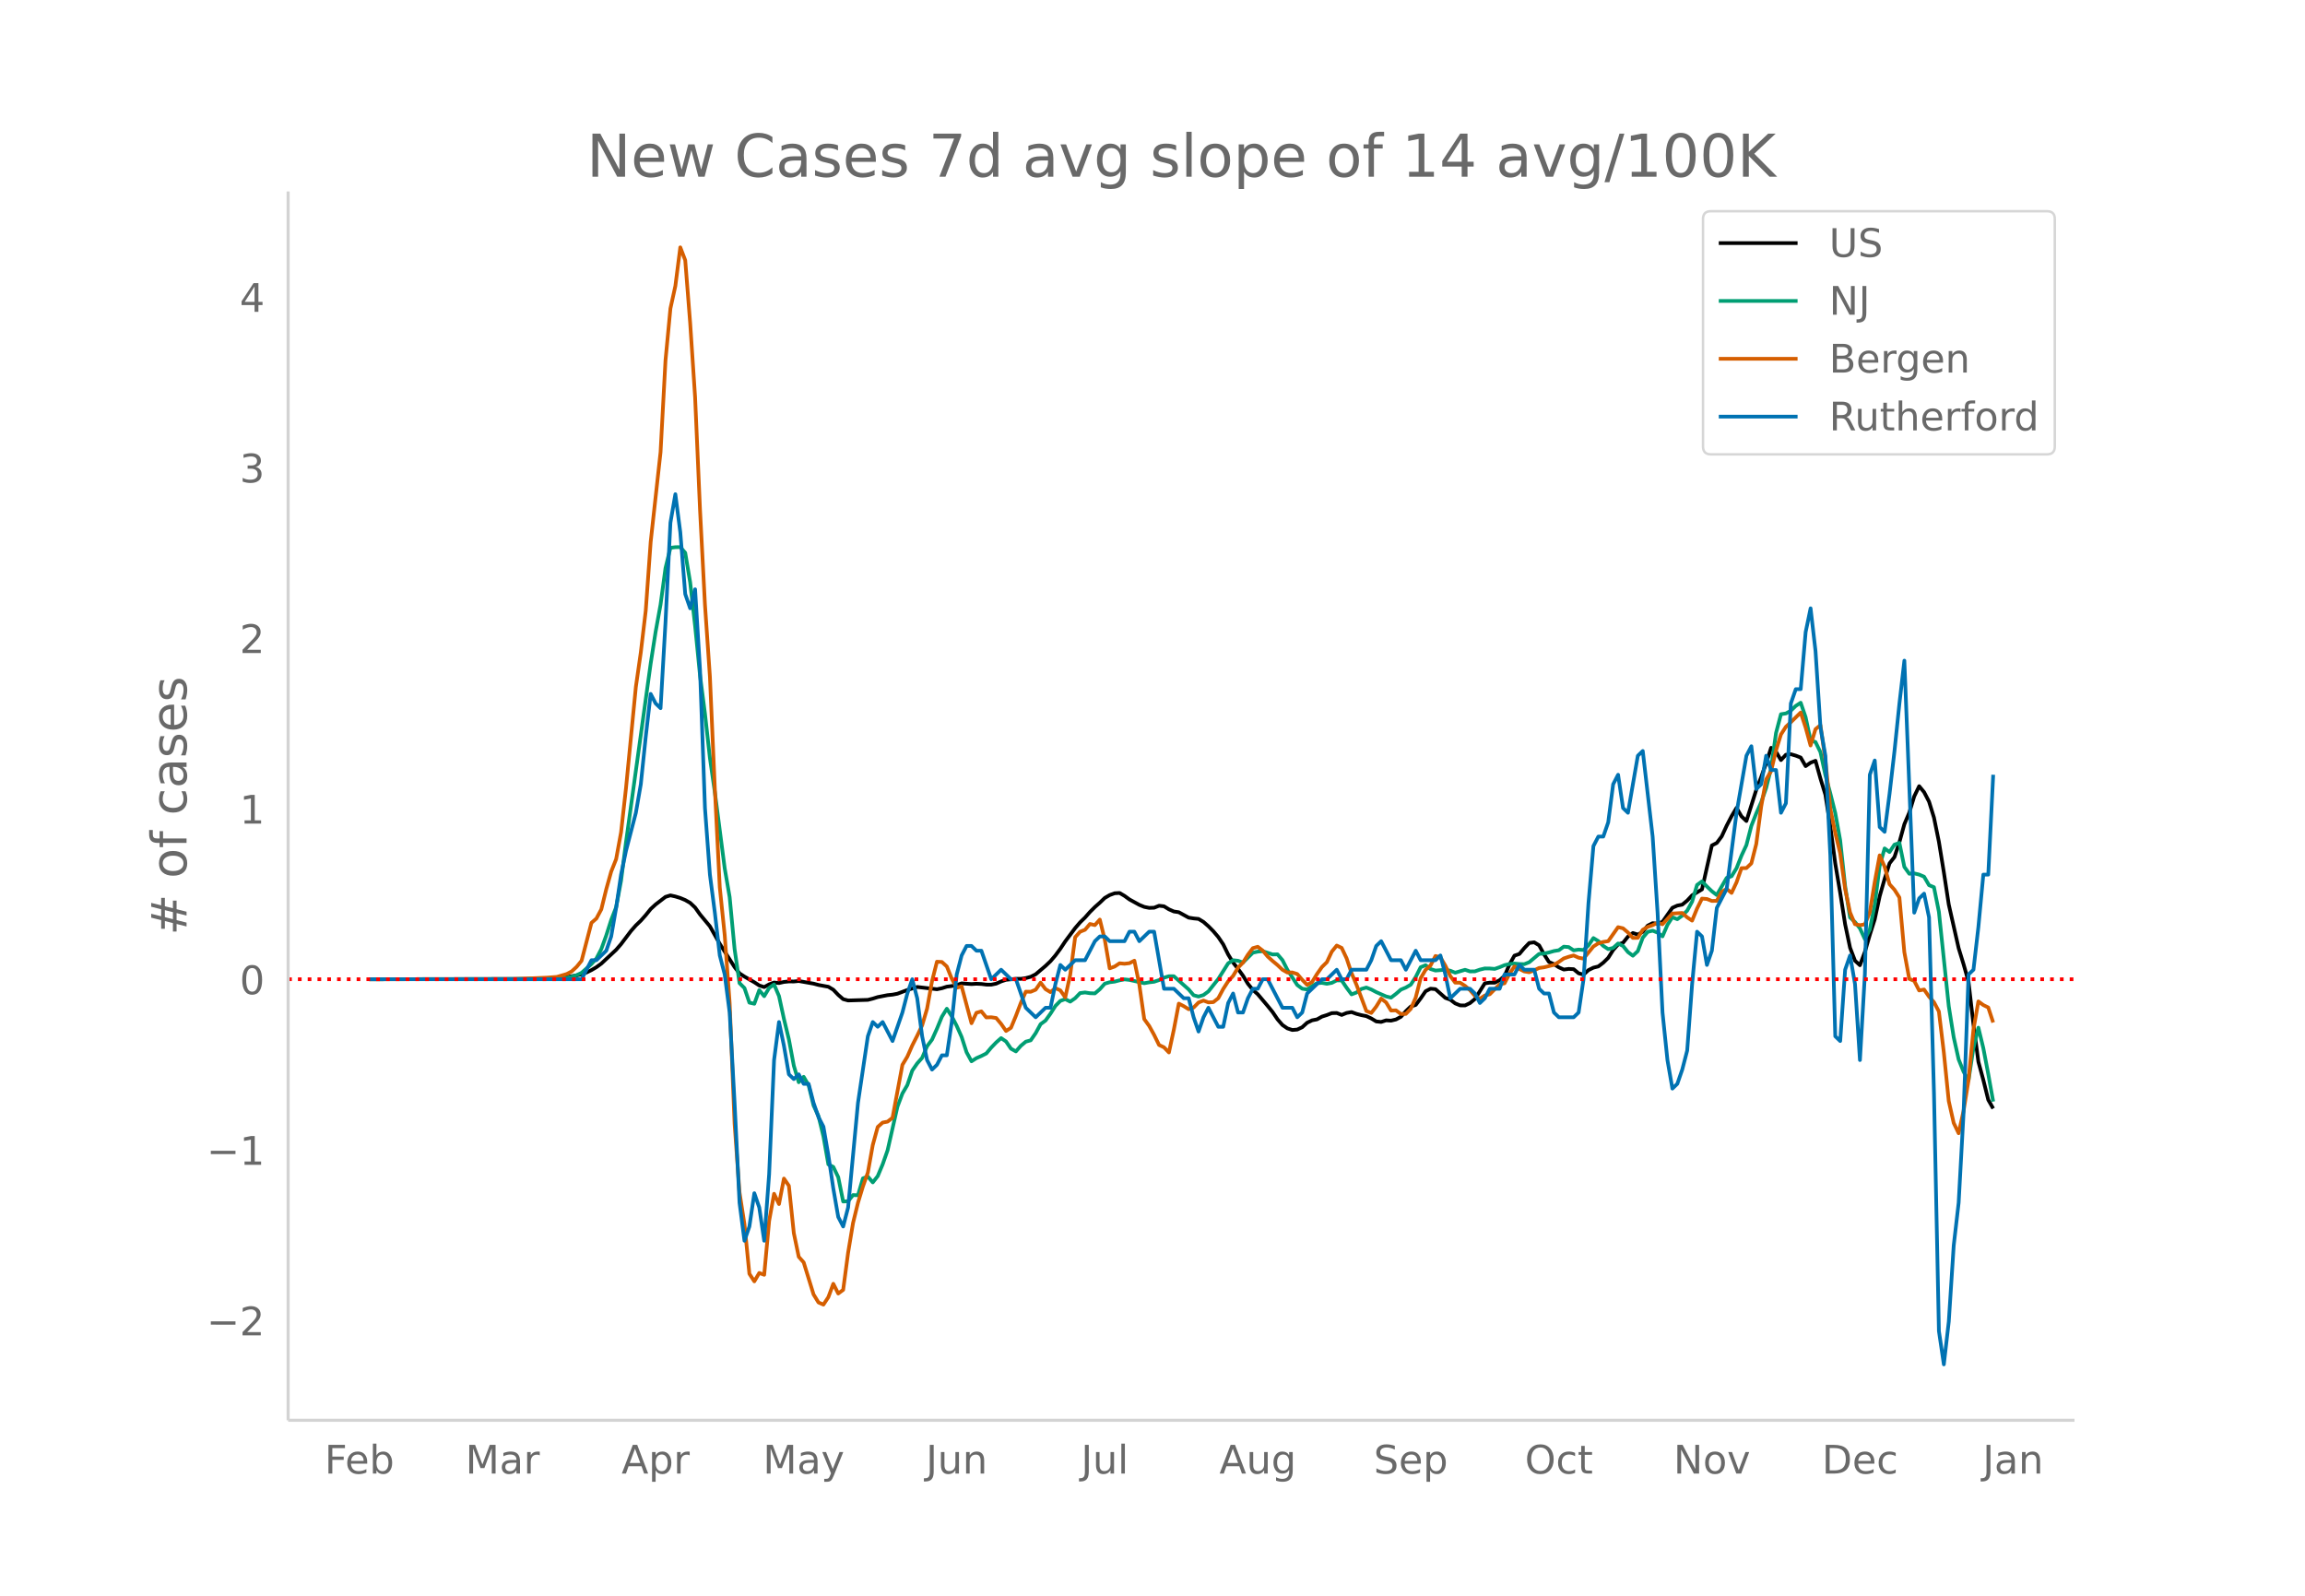 <svg height="864" viewBox="0 0 936 648" width="1248" xmlns="http://www.w3.org/2000/svg" xmlns:xlink="http://www.w3.org/1999/xlink"><defs><style>*{stroke-linecap:butt;stroke-linejoin:round}</style></defs><g id="figure_1"><path d="M0 648h936V0H0z" fill="#fff" id="patch_1"/><g id="axes_1"><path d="M117 576.72h725.4V77.76H117z" fill="none" id="patch_2"/><path clip-path="url(#p5ecae15a84)" d="M149.973 397.634l64.141-.105 8.018-.204 4.009-.242 4.009-.38 4.008-.606 2.005-.483 2.004-.72 2.005-.97 2.004-1.174 2.005-1.461 6.013-5.605 2.004-2.311 4.009-5.308 2.004-2.287 2.005-1.919 2.004-2.257 2.005-2.484 2.004-1.843 4.009-3.084 2.004-.612 2.005.447 2.004.613 2.005.838 2.004 1.142 2.005 1.89 2.004 2.808 4.009 4.824 4.009 7.121 6.013 9.443 2.004 2.54 2.005 1.313 4.009 2.302 2.004 1.302 2.004.651 2.005-1.095 2.004-.753 2.005.223 2.004-.457 2.005-.204 2.004.025 2.004-.194 6.014 1.066 2.004.534 4.009.736 2.004 1.19 2.005 2.102 2.004 1.735 2.005.539 8.017-.248 2.005-.504 2.004-.627 4.009-.787 2.004-.2 2.005-.384 4.009-1.51 4.008-1.228 8.018.934 2.005-.414 2.004-.639 2.004-.25 2.005-.424 2.004-.663 4.01.28 2.004-.125 2.004.095 2.004.252 2.005.014 2.004-.405 2.005-.903 2.004-.663 4.009-.407 2.004.021 2.005-.299 2.004-.54 2.005-1.01 4.008-3.4 2.005-1.909 2.004-2.347 2.005-2.713 2.004-3.01 4.009-5.371 2.004-2.333 2.005-1.957 2.004-2.27 2.005-1.997 2.004-1.77 2.004-1.928 2.005-1.166 2.004-.74 2.005-.114 2.004 1.175 2.005 1.455 4.008 2.198 2.005.827 2.004.401 2.005-.068 2.004-.802 2.005.224 2.004 1.234 2.004.871 2.005.303 4.009 2.2 2.004.314 2.004.2 2.005 1.218 2.004 1.756 2.005 2.03 2.004 2.357 2.005 2.979 2.004 4.104 2.004 3.273 2.005 2.569 2.004 2.753 2.005 3.291 2.004 2.482 2.005 1.777 4.008 4.746 2.005 2.476 2.004 2.958 2.005 2.311 2.004 1.37 2.004.656 2.005-.179 2.004-.946 2.005-1.829 2.004-.965 2.005-.398 2.004-1.116 2.004-.637 2.005-.781 2.004-.052 2.005.794 2.004-.813 2.005-.356 2.004.736 2.004.518 2.005.396 2.004.945 2.005 1.212 2.004.202 2.004-.65 2.005.125 2.004-.483 2.005-1.078 2.004-2.27 2.005-1.914 2.004-.635 2.004-2.65 2.005-2.912 2.004-1.033 2.005.186 4.009 3.548 2.004.713 2.004 1.525 2.005.802 2.004.022 2.005-.962 2.004-1.653 4.009-6.362 2.004-.277 2.005.014 2.004-1.018 2.005-1.722 2.004-4.673 2.004-3.57 2.005-.675 2.004-2.389 2.005-2.083 2.004-.267 2.005 1.224 2.004 3.662 2.004 3.114 2.005.849 2.004 1.32 2.005.895 2.004-.26 2.004.114 2.005 1.663 2.004.53 2.005-1.825 2.004-.988 2.005-.502 2.004-1.518 2.004-1.962 2.005-3.185 2.004-2.257 2.005-.677 2.004-2.502 2.005-1.467 2.004.632 2.004-1.085 2.005-2.535 2.004-1.014 2.005.208 2.004-.725 4.009-5.72 2.004-.896 2.005-.385 2.004-1.646 2.005-2.137 4.008-2.42 4.01-17.829 2.004-1.021 2.004-2.686 2.005-4.33 2.004-3.871 2.004-3.35 2.005 3.442 2.004 1.887 4.01-12.693 2.003-5.175 2.005-5.642 2.004-6.22 2.005 1.617 2.004 3.369 2.005-2.157 2.004-.227 2.004.583 2.005.774 2.004 3.48 2.005-1.387 2.004-.78 2.005 7.222 2.004 6.536 2.004 12.891 2.005 15.07 2.004 11.917 2.005 12.775 2.004 9.518 2.004 5.26 2.005 1.828 2.004-5.393 2.005-6.924 2.004-6.317 2.005-9.375 2.004-7.048 2.004-6.316 2.005-2.573 2.004-6.041 2.005-7.272 2.004-4.712 2.005-6.585 2.004-4.14 2.004 2.414 2.005 3.846 2.004 6.492 2.005 9.833 2.004 12.355 2.004 13.126 4.01 17.74 2.004 6.523 2.004 7.072 2.005 17.375 2.004 15.142 2.004 7.381 2.005 8.072 2.004 3.513h0" fill="none" stroke="#000" stroke-linecap="round" stroke-width="1.5" id="line2d_1"/><path clip-path="url(#p5ecae15a84)" d="M149.973 397.634l70.154-.103 8.018-.275 2.005-.17 2.004-.482 2.004-.637 2.005-.939 4.009-3.561 2.004-2.236 2.005-3.864 2.004-5.5 2.004-6.298 2.005-5.157 2.004-10.791 2.005-15.658 10.022-72.53 2.004-12.864 2.005-11.062 2.004-14.806 2.004-8.248 2.005-.259 2.004-.036 2.005 2.312 2.004 11.973 2.005 17.703 2.004 20.186 2.004 15.458 2.005 18.017 2.004 13.871 4.009 30.93 2.004 11.662 2.005 21.117 2.004 13.835 2.005 1.993 2.004 5.925 2.005.458 2.004-5.539 2.004 2.455 2.005-3.346 2.004-1.417 2.005 4.727 2.004 9.275 2.005 8.285 2.004 10.695 2.004 6.729 2.005-2.196 2.004 3.422 2.005 8.22 2.004 4.302 2.004 8.228 2.005 11.392 2.004 1.019 2.005 4.162 2.004 9.884 2.005-.115 2.004-2.507 2.004.091 2.005-6.864 2.004-.74 2.005 2.372 2.004-2.543 2.005-4.787 2.004-5.717 4.009-17.715 2.004-5.32 2.005-3.43 2.004-5.897 2.004-2.905 2.005-2.264 2.004-4.703 2.005-2.678 2.004-4.437 2.005-4.878 2.004-3.243 2.004 3.056 2.005 3.892 2.004 4.5 2.005 6.223 2.004 3.673 2.005-1.285 2.004-.88 2.004-1.018 2.005-2.392 2.004-2.08 2.005-1.764 2.004 1.377 2.004 2.925 2.005 1.102 2.004-2.276 2.005-1.683 2.004-.545 2.005-2.893 2.004-3.673 2.004-1.464 2.005-2.793 2.004-3.14 2.005-2.049 2.004-.708 2.005 1.01 2.004-1.388 2.004-2.085 2.005-.251 2.004.302 2.005.08 2.004-1.703 2.004-2.252 2.005-.585 2.004-.247 2.005-.529 2.004-.382 2.005.223 6.013 1.34 2.004-.365 2.005-.231 2.004-.665 2.005-.986 2.004-.593 2.004.012 6.014 5.348 2.004 2.36 2.004.536 2.005-.613 2.004-1.48 4.01-5.045 4.008-6.35 2.004-1.266 2.005.223 2.004.716 4.01-3.995 2.004-.438 2.004-.179 4.009 1.333 2.004-.044 2.005 2.336 2.004 3.935 4.009 6.176 2.004 1.5 2.005.31 2.004-1.368 2.005-1.186 2.004-.127 2.004.37 2.005-.366 2.004-1.007 2.005.024 2.004 2.968 2.005 2.69 2.004-.764 2.004-1.448 2.005-.561 2.004.787 2.005 1.063 4.008 1.759 2.005.485 2.004-1.528 2.005-1.727 2.004-.84 2.005-1.173 2.004-3.108 2.004-3.971 2.005-.82 2.004 1.552 2.005.617 4.009-.334 2.004.394 2.004.811 4.01-1.185 2.004.672 2.004-.036 2.004-.7 2.005-.474 2.004.016 2.005.167 2.004-.684 2.005-.84 2.004-.47 2.004-.178 2.005.195 2.004.06 2.005-.8 4.009-3.375 2.004-.143 2.004-.437 2.005-.573 2.004-.335 2.005-1.448 2.004.171 2.004 1.329 2.005-.306 2.004.163 2.005-1.85 2.004-2.997 2.005 1.226 2.004 1.958 2.004 1.309 2.005-.478 2.004-1.81 2.005.998 2.004 2.483 2.005 1.489 2.004-1.867 2.004-5.439 2.005-2.38 2.004-.489 2.005.784 2.004 1.524 2.004-4.648 2.005-3.131 2.004.816 2.005-1.457 2.004-2.013 2.005-3.665 2.004-6.768 2.004-1.472 2.005 2.093 2.004 1.913 2.005 1.552 4.009-6.963 2.004-.68 2.004-3.24 2.005-5.093 2.004-4.305 2.005-7.783 2.004-5.12 2.004-4.53 2.005-5.753 2.004-7.966 2.005-14.356 2.004-7.64 2.005-.306 2.004-1.115 2.004-1.953 2.005-1.285 2.004 5.885 2.005 9.402 2.004.668 2.005 4.09 2.004 9.288 2.004 7.449 2.005 7.978 2.004 11.081 2.005 18.59 2.004 12.757 2.004 1.87 2.005 2.555 2.004 4.357 2.005-3.852 2.004-10.126 2.005-15.785 2.004-7.051 2.004 1.464 2.005-3.012 2.004-.684 2.005 9.733 2.004 2.78 2.005-.142 2.004.481 2.004.856 2.005 3.441 2.004.832 2.005 9.976 4.008 38.334 2.005 12.613 2.004 9.005 2.005 5.002 2.004 3.47 2.005-13.128 2.004-8.232 2.004 8.304 2.005 10.509 2.004 11.193h0" fill="none" stroke="#009e73" stroke-linecap="round" stroke-width="1.5" id="line2d_2"/><path clip-path="url(#p5ecae15a84)" d="M149.973 397.634l58.128-.038 14.03-.606 4.01-.304 4.009-1.175 2.004-1.061 2.004-1.858 2.005-2.464 4.009-15.393 2.004-1.744 2.005-3.753 2.004-8.151 2.004-7.166 2.005-5.042 2.004-10.919 2.005-17.932 4.008-41.135 2.005-13.99 2.004-16.946 2.005-27.904 4.009-36.433 2.004-37.23 2.004-21.117 2.005-9.137 2.004-15.696 2.005 5.232 2.004 25.477 2.005 30.14 2.004 45.836 2.004 38.443 2.005 29.155 2.004 45.494 2.005 40.112 2.004 19.41 2.004 27.487 2.005 49.059 2.004 27.94 2.005 12.891 2.004 20.132 2.005 3.07 2.004-3.412 2.004.759 2.005-21.876 2.004-11.032 2.005 4.17 2.004-10.35 2.005 2.92 2.004 19.22 2.004 9.63 2.005 2.275 4.009 13.004 2.004 3.26 2.004.873 2.005-3.033 2.004-5.422 2.005 3.943 2.004-1.479 2.005-15.089 2.004-12.056 2.004-8.227 2.005-6.596 2.004-5.65 2.005-11.221 2.004-7.317 2.005-1.782 2.004-.38 2.004-1.554 4.01-21.496 2.004-3.336 2.004-4.55 2.004-3.943 2.005-4.208 2.004-6.786 2.005-11.147 2.004-7.923 2.005.114 2.004 1.82 2.004 4.966 2.005 3.677 2.004-.568 4.01 14.975 2.004-4.246 2.004-.569 2.004 2.464 2.005-.075 2.004.303 2.005 2.388 2.004 2.882 2.004-1.29 2.005-4.852 2.004-5.27 2.005-4.55 2.004.039 2.005-.835 2.004-2.88 2.004 2.653 2.005 1.213 2.004-1.63 2.005.91 2.004 2.843 2.005-9.174 2.004-15.241 2.004-2.237 2.005-.796 2.004-2.35 2.005.454 2.004-2.237 2.004 8.114 2.005 11.677 2.004-.72 2.005-1.328 2.004.19 2.005-.228 2.004-1.023 2.004 9.705 2.005 14.028 2.004 2.767 2.005 3.64 2.004 4.095 2.005.947 2.004 2.086 2.004-9.289 2.005-10.54 2.004 1.024 2.005 1.251 2.004-.682 2.004-2.048 2.005-.796 2.004.759 2.005-.114 2.004-1.593 2.005-3.753 2.004-3.109 2.004-2.199 2.005-3.336 2.004-2.047 2.005-3.223 2.004-2.653 2.005-.57 2.004 1.555 2.004 2.389 2.005 1.82 2.004 1.668 2.005 1.895 2.004 1.138 2.004-.038 2.005.644 2.004 2.313 2.005 2.085 2.004-1.137 2.005-3.26 2.004-2.844 2.004-1.972 2.005-4.284 2.004-2.464 2.005.948 2.004 4.246 2.005 5.99 2.004 4.74 4.009 10.652 2.004.797 2.005-2.578 2.004-3.26 2.004 1.554 2.005 3.298 2.004-.076 2.005 1.479 2.004-.038 2.005-2.048 2.004-4.587 2.004-7.848 2.005-3.412 2.004-1.744 2.005-3.867 2.004.493 2.005 3.412 2.004 4.208 2.004 2.692 2.005.038 2.004 1.29 2.005 1.705 2.004 2.35 2.004 1.176 2.005-1.327 2.004-.493 4.01-4.056 2.004-.417 2.004-3.868 2.004-2.957 4.01 2.01 2.004.34 2.004-.795 2.005-.948 2.004-.265 4.009-.986 2.004-1.213 2.005-1.403 2.004-.683 2.004-.53 2.005.91 2.004.379 4.01-4.929 2.004-1.289 2.004-.569 2.004-.303 4.01-5.687 2.004.455 2.004 1.706 2.005 2.2 2.004-.039 2.004-3.26 2.005-1.175 2.004-.683 2.005-1.024 2.004.645 4.009-4.36 4.009-.227 2.004 1.781 2.005 1.327 2.004-4.89 2.004-4.057 2.005.152 2.004.796 2.005-.038 2.004-3.64 2.005-1.213 2.004 1.63 2.004-4.284 2.005-5.762 2.004-.038 2.005-1.896 2.004-7.886 2.004-15.202 2.005-10.995 2.004-3.374 2.005-8.417 2.004-6.483 2.005-3.108 2.004-1.858 4.009-3.943 2.004 6.066 2.005 7.317 2.004-6.635 2.005-1.592 2.004 14.103 2.004 19.715 2.005 9.895 2.004 8.265 2.005 14.482 2.004 9.554 2.004 4.777 2.005.417 2.004-.341 2.005-4.853 2.004-12.283 2.005-10.881 2.004 4.587 2.004 7.128 2.005 2.236 2.004 3.147 2.005 22.217 2.004 10.843 2.005.796 2.004 3.905 2.004-.38 2.005 2.882 2.004 2.237 2.005 3.791 2.004 16.606 2.004 19.79 2.005 8.871 2.004 4.17 2.005-9.06 2.004-12.398 2.005-20.586 2.004-11.487 2.004 1.478 2.005.986 2.004 6.104h0" fill="none" stroke="#d55e00" stroke-linecap="round" stroke-width="1.5" id="line2d_3"/><path clip-path="url(#p5ecae15a84)" d="M149.973 397.634h86.19l4.009-7.723h2.004l4.009-3.862 2.004-5.793 2.005-11.586 2.004-13.516 2.005-9.655 4.008-15.447 2.005-11.586 2.004-19.31 2.005-17.378 2.004 3.862 2.005 1.931 2.004-34.757 2.004-40.55 2.005-11.585 2.004 15.447 2.005 25.103 2.004 5.792 2.005-7.723 2.004 32.826 2.004 55.997 2.005 27.033 2.004 15.447 2.005 17.379 2.004 7.723 2.004 15.448 2.005 36.688 2.004 40.55 2.005 15.447 2.004-5.793 2.005-13.517 2.004 5.793 2.004 13.517 2.005-27.033 2.004-46.343 2.005-15.447 2.004 9.654 2.005 11.586 2.004 1.93 2.004-1.93 2.005 3.862h2.004l2.005 7.724 2.004 5.792 2.004 3.862 2.005 11.586 2.004 13.516 2.005 11.586 2.004 3.862 2.005-7.724 4.008-42.48 4.01-27.033 2.004-5.793 2.004 1.93 2.005-1.93 4.008 7.723 4.01-11.585 2.004-7.724 2.004-5.793 2.004 7.724 2.005 15.448 2.004 9.654 2.005 3.862 2.004-1.93 2.005-3.863h2.004l2.004-13.516 2.005-19.31 2.004-7.723 2.005-3.862h2.004l2.005 1.93h2.004l4.009 11.586 4.009-3.862 4.008 3.862h2.005l4.009 11.586 4.009 3.862 4.008-3.862h2.005l2.004-9.655 2.005-7.724 2.004 1.931 4.009-3.861h4.009l4.009-7.724 2.004-1.931h2.004l2.005 1.93h6.013l2.005-3.861h2.004l2.004 3.862 4.01-3.862h2.004l4.009 23.171h4.008l4.01 3.862h2.004l2.004 7.724 2.004 5.793 2.005-5.793 2.004-3.862 4.01 7.724h2.004l2.004-9.655 2.004-3.862 2.005 7.724h2.004l2.005-5.793 2.004-3.862h2.005l2.004-3.862h2.004l6.014 11.586h4.008l2.005 3.862 2.004-1.931 2.005-7.724 6.013-5.793h2.004l4.01-3.862 2.004 3.862h2.004l2.005-3.862h6.013l2.004-3.861 2.005-5.793 2.004-1.931 4.009 7.724h4.009l2.004 3.861 4.009-7.723 2.004 3.862h6.014l2.004-1.931 2.005 7.723 2.004 9.655 4.009-3.862h4.009l2.004 1.931 2.004 3.862 2.005-1.931 2.004-3.862h4.01l2.004-5.793h4.008l2.005-3.862 2.004 1.931h4.01l2.004 7.724 2.004 1.931h2.004l2.005 7.724 2.004 1.93h6.013l2.005-1.93 2.004-13.517 2.005-30.895 2.004-23.17 2.005-3.863h2.004l2.004-5.793 2.005-15.447 2.004-3.862 2.005 13.517 2.004 1.93 4.009-23.17 2.004-1.932 4.01 34.757 2.004 30.895 2.004 40.55 2.004 19.31 2.005 11.585 2.004-1.931 2.005-5.793 2.004-7.724 2.005-27.033 2.004-21.24 2.004 1.93 2.005 11.586 2.004-5.792 2.005-17.379 4.009-7.723 4.008-30.895 4.01-23.172 2.004-3.861 2.004 17.378 2.004-1.931 2.005-11.586 2.004 5.793h2.005l2.004 17.379 2.005-3.862 2.004-40.55 2.004-5.793h2.005l2.004-23.17 2.005-9.656 2.004 17.379 2.005 30.895 2.004 11.585 2.004 40.55 2.005 73.376 2.004 1.93 2.005-28.964 2.004-5.792 2.004 11.585 2.005 30.895 2.004-34.757 2.005-81.099 2.004-5.793 2.005 27.033 2.004 1.931 2.004-15.447 2.005-17.379 2.004-19.309 2.005-17.378 4.009 102.34 2.004-5.794 2.004-1.93 2.005 9.654 2.004 71.445 2.005 96.546 2.004 13.517 2.004-17.378 2.005-30.895 2.004-17.379 2.005-36.688 2.004-55.997 2.005-1.93 2.004-17.379 2.004-21.24h2.005l2.004-40.55h0" fill="none" stroke="#0072b2" stroke-linecap="round" stroke-width="1.5" id="line2d_4"/><path clip-path="url(#p5ecae15a84)" d="M117 397.634h725.4" fill="none" stroke="red" stroke-dasharray="1.5,2.475" stroke-width="1.5" id="line2d_5"/><path d="M117 576.72V77.76" fill="none" stroke="#d3d3d3" stroke-linecap="square" stroke-width="1.25" id="patch_3"/><path d="M117 576.72h725.4" fill="none" stroke="#d3d3d3" stroke-linecap="square" stroke-width="1.25" id="patch_4"/><g id="matplotlib.axis_1"><g id="xtick_1"><g transform="matrix(.16 0 0 -.16 131.801 598.378)" fill="#696969" id="text_1"><defs><path d="M9.813 72.906h41.89v-8.312H19.672V43.109h28.906v-8.297H19.672V0h-9.86z" id="DejaVuSans-70"/><path d="M56.203 29.594v-4.39H14.891q.593-9.282 5.593-14.142 5-4.859 13.938-4.859 5.172 0 10.031 1.266 4.86 1.265 9.656 3.812v-8.5Q49.266.734 44.187-.344 39.11-1.422 33.892-1.422q-13.094 0-20.735 7.61-7.64 7.625-7.64 20.625 0 13.421 7.25 21.296Q20.016 56 32.328 56q11.031 0 17.453-7.11 6.422-7.093 6.422-19.296zm-8.984 2.64q-.094 7.36-4.125 11.75-4.032 4.407-10.672 4.407-7.516 0-12.031-4.25-4.516-4.25-5.203-11.97z" id="DejaVuSans-101"/><path d="M48.688 27.297q0 9.906-4.079 15.547-4.078 5.64-11.203 5.64-7.14 0-11.218-5.64-4.079-5.64-4.079-15.547 0-9.906 4.078-15.547 4.079-5.64 11.22-5.64 7.124 0 11.202 5.64t4.078 15.547zM18.108 46.39q2.844 4.875 7.157 7.234Q29.594 56 35.594 56q9.968 0 16.187-7.906 6.235-7.907 6.235-20.797T51.78 6.484q-6.218-7.906-16.187-7.906-6 0-10.328 2.375-4.313 2.375-7.157 7.25V0H9.08v75.984h9.03z" id="DejaVuSans-98"/></defs><use xlink:href="#DejaVuSans-70"/><use x="52.02" xlink:href="#DejaVuSans-101"/><use x="113.543" xlink:href="#DejaVuSans-98"/></g></g><g id="xtick_2"><g transform="matrix(.16 0 0 -.16 188.998 598.378)" fill="#696969" id="text_2"><defs><path d="M9.813 72.906h14.703l18.593-49.61 18.703 49.61h14.704V0H66.89v64.016l-18.797-50h-9.907l-18.796 50V0H9.813z" id="DejaVuSans-77"/><path d="M34.281 27.484q-10.89 0-15.093-2.484-4.204-2.484-4.204-8.5 0-4.781 3.157-7.594 3.156-2.797 8.562-2.797 7.485 0 12 5.297 4.516 5.297 4.516 14.078v2zm17.922 3.72V0H43.22v8.297Q40.14 3.328 35.547.953q-4.594-2.375-11.234-2.375-8.391 0-13.36 4.719Q6 8.016 6 15.922q0 9.219 6.172 13.906 6.187 4.688 18.437 4.688h12.61v.89q0 6.203-4.078 9.594-4.078 3.39-11.453 3.39-4.688 0-9.141-1.124-4.438-1.125-8.531-3.375v8.312q4.921 1.906 9.562 2.844 4.64.953 9.031.953 11.875 0 17.735-6.156 5.86-6.14 5.86-18.64z" id="DejaVuSans-97"/><path d="M41.11 46.297q-1.516.875-3.297 1.281Q36.03 48 33.89 48q-7.625 0-11.703-4.953-4.079-4.953-4.079-14.234V0H9.08v54.688h9.03v-8.5q2.844 4.984 7.375 7.39Q30.031 56 36.531 56q.922 0 2.047-.125 1.125-.11 2.484-.36z" id="DejaVuSans-114"/></defs><use xlink:href="#DejaVuSans-77"/><use x="86.279" xlink:href="#DejaVuSans-97"/><use x="147.559" xlink:href="#DejaVuSans-114"/></g></g><g id="xtick_3"><g transform="matrix(.16 0 0 -.16 252.39 598.378)" fill="#696969" id="text_3"><defs><path d="M34.188 63.188L20.797 26.906h26.812zm-5.579 9.718h11.188L67.578 0h-10.25l-6.64 18.703h-32.86L11.188 0H.78z" id="DejaVuSans-65"/><path d="M18.11 8.203v-29H9.077v75.484h9.031v-8.296q2.844 4.875 7.157 7.234Q29.594 56 35.594 56q9.968 0 16.187-7.906 6.235-7.907 6.235-20.797T51.78 6.484q-6.218-7.906-16.187-7.906-6 0-10.328 2.375-4.313 2.375-7.157 7.25zm30.578 19.094q0 9.906-4.079 15.547-4.078 5.64-11.203 5.64-7.14 0-11.218-5.64-4.079-5.64-4.079-15.547 0-9.906 4.078-15.547 4.079-5.64 11.22-5.64 7.124 0 11.202 5.64t4.078 15.547z" id="DejaVuSans-112"/></defs><use xlink:href="#DejaVuSans-65"/><use x="68.408" xlink:href="#DejaVuSans-112"/><use x="131.885" xlink:href="#DejaVuSans-114"/></g></g><g id="xtick_4"><g transform="matrix(.16 0 0 -.16 309.822 598.378)" fill="#696969" id="text_4"><defs><path d="M32.172-5.078q-3.797-9.766-7.422-12.735-3.61-2.984-9.656-2.984H7.906v7.516h5.282q3.703 0 5.75 1.765Q21-9.766 23.483-3.219l1.61 4.094-22.11 53.813H12.5l17.094-42.766 17.093 42.766h9.516z" id="DejaVuSans-121"/></defs><use xlink:href="#DejaVuSans-77"/><use x="86.279" xlink:href="#DejaVuSans-97"/><use x="147.559" xlink:href="#DejaVuSans-121"/></g></g><g id="xtick_5"><g transform="matrix(.16 0 0 -.16 375.999 598.378)" fill="#696969" id="text_5"><defs><path d="M9.813 72.906h9.859V5.078q0-13.187-5-19.14-5-5.954-16.094-5.954h-3.75v8.297h3.078q6.531 0 9.219 3.672Q9.813-4.39 9.813 5.078z" id="DejaVuSans-74"/><path d="M8.5 21.578v33.11h8.984V21.922q0-7.766 3.016-11.656 3.031-3.875 9.094-3.875 7.265 0 11.484 4.64 4.234 4.64 4.234 12.656v31h8.985V0h-8.984v8.406Q42.047 3.422 37.718 1q-4.313-2.422-10.032-2.422-9.421 0-14.312 5.86Q8.5 10.296 8.5 21.578zM31.11 56z" id="DejaVuSans-117"/><path d="M54.89 33.016V0h-8.984v32.719q0 7.765-3.031 11.61-3.031 3.858-9.078 3.858-7.281 0-11.484-4.64-4.204-4.625-4.204-12.64V0H9.08v54.688h9.03v-8.5q3.235 4.937 7.594 7.374Q30.078 56 35.797 56q9.422 0 14.25-5.828 4.844-5.828 4.844-17.156z" id="DejaVuSans-110"/></defs><use xlink:href="#DejaVuSans-74"/><use x="29.492" xlink:href="#DejaVuSans-117"/><use x="92.871" xlink:href="#DejaVuSans-110"/></g></g><g id="xtick_6"><g transform="matrix(.16 0 0 -.16 438.979 598.378)" fill="#696969" id="text_6"><defs><path d="M9.422 75.984h8.984V0H9.422z" id="DejaVuSans-108"/></defs><use xlink:href="#DejaVuSans-74"/><use x="29.492" xlink:href="#DejaVuSans-117"/><use x="92.871" xlink:href="#DejaVuSans-108"/></g></g><g id="xtick_7"><g transform="matrix(.16 0 0 -.16 495.147 598.378)" fill="#696969" id="text_7"><defs><path d="M45.406 27.984q0 9.766-4.031 15.125-4.016 5.375-11.297 5.375-7.219 0-11.25-5.375-4.031-5.359-4.031-15.125 0-9.718 4.031-15.093t11.25-5.375q7.281 0 11.297 5.375 4.031 5.375 4.031 15.093zm8.985-21.203q0-13.953-6.203-20.765Q42-20.797 29.203-20.797q-4.734 0-8.937.703-4.203.703-8.157 2.172v8.735q3.954-2.141 7.813-3.157 3.86-1.031 7.86-1.031 8.843 0 13.234 4.61 4.39 4.609 4.39 13.937v4.453q-2.781-4.844-7.125-7.234Q33.938 0 27.875 0 17.828 0 11.672 7.656q-6.156 7.672-6.156 20.328 0 12.688 6.156 20.344Q17.828 56 27.875 56q6.063 0 10.406-2.39 4.344-2.391 7.125-7.22v8.297h8.985z" id="DejaVuSans-103"/></defs><use xlink:href="#DejaVuSans-65"/><use x="68.408" xlink:href="#DejaVuSans-117"/><use x="131.787" xlink:href="#DejaVuSans-103"/></g></g><g id="xtick_8"><g transform="matrix(.16 0 0 -.16 557.826 598.378)" fill="#696969" id="text_8"><defs><path d="M53.516 70.516V60.89q-5.61 2.687-10.594 4-4.984 1.328-9.625 1.328-8.047 0-12.422-3.125t-4.375-8.89q0-4.845 2.906-7.313 2.907-2.453 11.016-3.97l5.953-1.218q11.031-2.11 16.281-7.406 5.25-5.297 5.25-14.172 0-10.61-7.11-16.078-7.093-5.469-20.812-5.469-5.172 0-11.015 1.172Q13.14.922 6.89 3.219v10.156q6-3.36 11.765-5.078 5.766-1.703 11.328-1.703 8.438 0 13.032 3.312 4.593 3.328 4.593 9.485 0 5.359-3.297 8.39-3.296 3.032-10.812 4.547L27.484 33.5q-11.03 2.188-15.968 6.875-4.922 4.688-4.922 13.047 0 9.672 6.812 15.234 6.813 5.563 18.766 5.563 5.14 0 10.453-.938 5.328-.922 10.89-2.765z" id="DejaVuSans-83"/></defs><use xlink:href="#DejaVuSans-83"/><use x="63.477" xlink:href="#DejaVuSans-101"/><use x="125" xlink:href="#DejaVuSans-112"/></g></g><g id="xtick_9"><g transform="matrix(.16 0 0 -.16 619.206 598.378)" fill="#696969" id="text_9"><defs><path d="M39.406 66.219q-10.75 0-17.078-8.016-6.312-8-6.312-21.828 0-13.766 6.312-21.781 6.328-8 17.078-8 10.735 0 17.016 8 6.281 8.015 6.281 21.781 0 13.828-6.281 21.828-6.281 8.016-17.016 8.016zm0 8q15.328 0 24.5-10.281 9.188-10.282 9.188-27.563 0-17.234-9.188-27.516-9.172-10.28-24.5-10.28-15.375 0-24.593 10.25-9.204 10.265-9.204 27.546t9.204 27.563q9.218 10.28 24.593 10.28z" id="DejaVuSans-79"/><path d="M48.781 52.594v-8.407q-3.812 2.11-7.64 3.157-3.828 1.047-7.735 1.047-8.75 0-13.593-5.547-4.829-5.532-4.829-15.547 0-10.016 4.829-15.563 4.843-5.53 13.593-5.53 3.907 0 7.735 1.046 3.828 1.047 7.64 3.156V2.094Q45.016.344 40.984-.531q-4.015-.89-8.562-.89-12.36 0-19.64 7.765-7.266 7.765-7.266 20.953 0 13.375 7.343 21.031Q20.22 56 33.016 56q4.14 0 8.093-.86 3.953-.843 7.672-2.546z" id="DejaVuSans-99"/><path d="M18.313 70.219V54.688h18.5v-6.985h-18.5V18.016q0-6.688 1.828-8.594 1.828-1.906 7.453-1.906h9.218V0h-9.218q-10.407 0-14.36 3.875-3.953 3.89-3.953 14.14v29.688H2.687v6.984h6.594V70.22z" id="DejaVuSans-116"/></defs><use xlink:href="#DejaVuSans-79"/><use x="78.711" xlink:href="#DejaVuSans-99"/><use x="133.691" xlink:href="#DejaVuSans-116"/></g></g><g id="xtick_10"><g transform="matrix(.16 0 0 -.16 679.56 598.378)" fill="#696969" id="text_10"><defs><path d="M9.813 72.906h13.28l32.329-60.984v60.984h9.562V0h-13.28L19.39 60.984V0H9.813z" id="DejaVuSans-78"/><path d="M30.61 48.39q-7.22 0-11.422-5.64-4.204-5.64-4.204-15.453 0-9.813 4.172-15.453 4.188-5.64 11.453-5.64 7.188 0 11.375 5.655 4.203 5.672 4.203 15.438 0 9.719-4.203 15.406-4.187 5.688-11.375 5.688zm0 7.61q11.718 0 18.406-7.625 6.703-7.61 6.703-21.078 0-13.422-6.703-21.078-6.688-7.64-18.407-7.64-11.765 0-18.437 7.64-6.656 7.656-6.656 21.078 0 13.469 6.656 21.078Q18.844 56 30.609 56z" id="DejaVuSans-111"/><path d="M2.984 54.688H12.5L29.594 8.797l17.093 45.89h9.516L35.687 0H23.485z" id="DejaVuSans-118"/></defs><use xlink:href="#DejaVuSans-78"/><use x="74.805" xlink:href="#DejaVuSans-111"/><use x="135.986" xlink:href="#DejaVuSans-118"/></g></g><g id="xtick_11"><g transform="matrix(.16 0 0 -.16 739.827 598.378)" fill="#696969" id="text_11"><defs><path d="M19.672 64.797V8.109h11.922q15.093 0 22.093 6.829 7 6.843 7 21.593 0 14.64-7 21.453-7 6.813-22.093 6.813zm-9.86 8.11h20.266q21.188 0 31.094-8.813 9.922-8.813 9.922-27.563 0-18.86-9.969-27.703Q51.172 0 30.078 0H9.813z" id="DejaVuSans-68"/></defs><use xlink:href="#DejaVuSans-68"/><use x="77.002" xlink:href="#DejaVuSans-101"/><use x="138.525" xlink:href="#DejaVuSans-99"/></g></g><g id="xtick_12"><g transform="matrix(.16 0 0 -.16 805.112 598.378)" fill="#696969" id="text_12"><use xlink:href="#DejaVuSans-74"/><use x="29.492" xlink:href="#DejaVuSans-97"/><use x="90.771" xlink:href="#DejaVuSans-110"/></g></g></g><g id="matplotlib.axis_2"><g id="ytick_1"><g transform="matrix(.16 0 0 -.16 83.912 542.253)" fill="#696969" id="text_13"><defs><path d="M10.594 35.5h62.593v-8.297H10.594z" id="DejaVuSans-8722"/><path d="M19.188 8.297h34.421V0H7.33v8.297q5.609 5.812 15.296 15.594 9.703 9.797 12.188 12.64 4.734 5.313 6.609 9 1.89 3.688 1.89 7.25 0 5.813-4.078 9.469-4.078 3.672-10.625 3.672-4.64 0-9.797-1.61-5.14-1.609-11-4.89v9.969Q13.767 71.78 18.938 73q5.188 1.219 9.485 1.219 11.328 0 18.062-5.672 6.735-5.656 6.735-15.125 0-4.5-1.688-8.531-1.672-4.016-6.125-9.485-1.218-1.422-7.765-8.187-6.532-6.766-18.453-18.922z" id="DejaVuSans-50"/></defs><use xlink:href="#DejaVuSans-8722"/><use x="83.789" xlink:href="#DejaVuSans-50"/></g></g><g id="ytick_2"><g transform="matrix(.16 0 0 -.16 83.912 472.983)" fill="#696969" id="text_14"><defs><path d="M12.406 8.297h16.11v55.625l-17.532-3.516v8.985l17.438 3.515h9.86V8.296H54.39V0H12.406z" id="DejaVuSans-49"/></defs><use xlink:href="#DejaVuSans-8722"/><use x="83.789" xlink:href="#DejaVuSans-49"/></g></g><g id="ytick_3"><g transform="matrix(.16 0 0 -.16 97.32 403.713)" fill="#696969" id="text_15"><defs><path d="M31.781 66.406q-7.61 0-11.453-7.5Q16.5 51.422 16.5 36.375q0-14.984 3.828-22.484 3.844-7.5 11.453-7.5 7.672 0 11.5 7.5 3.844 7.5 3.844 22.484 0 15.047-3.844 22.531-3.828 7.5-11.5 7.5zm0 7.813q12.266 0 18.735-9.703 6.468-9.688 6.468-28.141 0-18.406-6.468-28.11-6.47-9.687-18.735-9.687-12.25 0-18.718 9.688-6.47 9.703-6.47 28.109 0 18.453 6.47 28.14Q19.53 74.22 31.78 74.22z" id="DejaVuSans-48"/></defs><use xlink:href="#DejaVuSans-48"/></g></g><g id="ytick_4"><use xlink:href="#DejaVuSans-49" transform="matrix(.16 0 0 -.16 97.32 334.443)" fill="#696969" id="text_16"/></g><g id="ytick_5"><use xlink:href="#DejaVuSans-50" transform="matrix(.16 0 0 -.16 97.32 265.173)" fill="#696969" id="text_17"/></g><g id="ytick_6"><g transform="matrix(.16 0 0 -.16 97.32 195.903)" fill="#696969" id="text_18"><defs><path d="M40.578 39.313Q47.656 37.797 51.625 33q3.984-4.781 3.984-11.813 0-10.78-7.422-16.703-7.421-5.906-21.093-5.906-4.578 0-9.438.906-4.86.907-10.031 2.72v9.515q4.094-2.39 8.969-3.61 4.89-1.218 10.218-1.218 9.266 0 14.125 3.656 4.86 3.656 4.86 10.64 0 6.454-4.516 10.079-4.515 3.64-12.562 3.64h-8.5v8.11h8.89q7.266 0 11.125 2.906 3.86 2.906 3.86 8.375 0 5.61-3.985 8.61-3.968 3.015-11.39 3.015-4.063 0-8.703-.89-4.641-.876-10.203-2.72v8.782q5.624 1.562 10.53 2.344 4.907.78 9.25.78 11.235 0 17.766-5.109 6.547-5.093 6.547-13.78 0-6.063-3.468-10.235-3.47-4.172-9.86-5.782z" id="DejaVuSans-51"/></defs><use xlink:href="#DejaVuSans-51"/></g></g><g id="ytick_7"><g transform="matrix(.16 0 0 -.16 97.32 126.633)" fill="#696969" id="text_19"><defs><path d="M37.797 64.313L12.89 25.39h24.906zm-2.594 8.593H47.61V25.391h10.407v-8.203H47.609V0h-9.812v17.188H4.89v9.515z" id="DejaVuSans-52"/></defs><use xlink:href="#DejaVuSans-52"/></g></g><g transform="matrix(0 -.2 -.2 0 75.753 379.813)" fill="#696969" id="text_20"><defs><path d="M51.125 44H36.922l-4.11-16.313h14.313zm-7.328 27.781l-5.078-20.265h14.265L58.11 71.78h7.813L60.89 51.516h15.234V44h-17.14l-4-16.313h15.53V20.22H53.079L48 0h-7.813l5.032 20.219H30.906L25.875 0h-7.86l5.079 20.219H7.719v7.468h17.187L29 44H13.281v7.516h17.625l4.985 20.265z" id="DejaVuSans-35"/><path d="M37.11 75.984V68.5h-8.594q-4.828 0-6.72-1.953-1.874-1.953-1.874-7.031v-4.828h14.797v-6.985H19.922V0H10.89v47.703H2.297v6.984h8.594V58.5q0 9.125 4.25 13.297 4.25 4.187 13.468 4.187z" id="DejaVuSans-102"/><path d="M44.281 53.078v-8.5q-3.797 1.953-7.906 2.922-4.094.984-8.5.984-6.688 0-10.031-2.047-3.344-2.046-3.344-6.156 0-3.125 2.39-4.906 2.391-1.781 9.626-3.39l3.078-.688q9.562-2.047 13.593-5.781 4.032-3.735 4.032-10.422 0-7.625-6.032-12.078-6.03-4.438-16.578-4.438-4.39 0-9.156.86Q10.688.296 5.422 2v9.281q4.984-2.594 9.812-3.89 4.829-1.282 9.579-1.282 6.343 0 9.75 2.172 3.421 2.172 3.421 6.125 0 3.656-2.468 5.61-2.453 1.953-10.813 3.765l-3.125.735q-8.344 1.75-12.062 5.39-3.704 3.64-3.704 9.985 0 7.718 5.47 11.906Q16.75 56 26.811 56q4.97 0 9.36-.734 4.406-.72 8.11-2.188z" id="DejaVuSans-115"/></defs><use xlink:href="#DejaVuSans-35"/><use x="83.789" xlink:href="#DejaVuSans-32"/><use x="115.576" xlink:href="#DejaVuSans-111"/><use x="176.758" xlink:href="#DejaVuSans-102"/><use x="211.963" xlink:href="#DejaVuSans-32"/><use x="243.75" xlink:href="#DejaVuSans-99"/><use x="298.73" xlink:href="#DejaVuSans-97"/><use x="360.01" xlink:href="#DejaVuSans-115"/><use x="412.109" xlink:href="#DejaVuSans-101"/><use x="473.633" xlink:href="#DejaVuSans-115"/></g></g><g transform="matrix(.24 0 0 -.24 238.224 71.76)" fill="#696969" id="text_21"><defs><path d="M4.203 54.688h8.985l11.234-42.672 11.172 42.672h10.593l11.235-42.672 11.187 42.672h8.985L63.28 0H52.688L40.922 44.828 29.109 0H18.5z" id="DejaVuSans-119"/><path d="M64.406 67.281v-10.39q-4.984 4.64-10.625 6.922-5.64 2.296-11.984 2.296-12.5 0-19.14-7.64-6.641-7.64-6.641-22.094 0-14.406 6.64-22.047 6.64-7.64 19.14-7.64 6.345 0 11.985 2.296 5.64 2.297 10.625 6.938V5.609Q59.234 2.094 53.437.33q-5.78-1.75-12.218-1.75-16.563 0-26.094 10.124-9.516 10.14-9.516 27.672 0 17.578 9.516 27.703 9.531 10.14 26.094 10.14 6.531 0 12.312-1.734 5.797-1.734 10.875-5.203z" id="DejaVuSans-67"/><path d="M8.203 72.906h46.875v-4.203L28.61 0H18.312L43.22 64.594H8.203z" id="DejaVuSans-55"/><path d="M45.406 46.39v29.594h8.985V0h-8.985v8.203Q42.578 3.328 38.25.953q-4.313-2.375-10.375-2.375-9.906 0-16.14 7.906-6.22 7.922-6.22 20.813 0 12.89 6.22 20.797Q17.968 56 27.874 56q6.063 0 10.375-2.375 4.328-2.36 7.156-7.234zm-30.61-19.093q0-9.906 4.079-15.547 4.078-5.64 11.203-5.64 7.125 0 11.219 5.64 4.11 5.64 4.11 15.547 0 9.906-4.11 15.547-4.094 5.64-11.219 5.64-7.125 0-11.203-5.64-4.078-5.64-4.078-15.547z" id="DejaVuSans-100"/><path d="M25.39 72.906h8.297L8.297-9.28H0z" id="DejaVuSans-47"/><path d="M9.813 72.906h9.859V42.094L52.39 72.906h12.703L28.906 38.922 67.672 0H54.688L19.672 35.11V0h-9.86z" id="DejaVuSans-75"/></defs><use xlink:href="#DejaVuSans-78"/><use x="74.805" xlink:href="#DejaVuSans-101"/><use x="136.328" xlink:href="#DejaVuSans-119"/><use x="218.115" xlink:href="#DejaVuSans-32"/><use x="249.902" xlink:href="#DejaVuSans-67"/><use x="319.727" xlink:href="#DejaVuSans-97"/><use x="381.006" xlink:href="#DejaVuSans-115"/><use x="433.105" xlink:href="#DejaVuSans-101"/><use x="494.629" xlink:href="#DejaVuSans-115"/><use x="546.729" xlink:href="#DejaVuSans-32"/><use x="578.516" xlink:href="#DejaVuSans-55"/><use x="642.139" xlink:href="#DejaVuSans-100"/><use x="705.615" xlink:href="#DejaVuSans-32"/><use x="737.402" xlink:href="#DejaVuSans-97"/><use x="798.682" xlink:href="#DejaVuSans-118"/><use x="857.861" xlink:href="#DejaVuSans-103"/><use x="921.338" xlink:href="#DejaVuSans-32"/><use x="953.125" xlink:href="#DejaVuSans-115"/><use x="1005.225" xlink:href="#DejaVuSans-108"/><use x="1033.008" xlink:href="#DejaVuSans-111"/><use x="1094.189" xlink:href="#DejaVuSans-112"/><use x="1157.666" xlink:href="#DejaVuSans-101"/><use x="1219.189" xlink:href="#DejaVuSans-32"/><use x="1250.977" xlink:href="#DejaVuSans-111"/><use x="1312.158" xlink:href="#DejaVuSans-102"/><use x="1347.363" xlink:href="#DejaVuSans-32"/><use x="1379.15" xlink:href="#DejaVuSans-49"/><use x="1442.773" xlink:href="#DejaVuSans-52"/><use x="1506.396" xlink:href="#DejaVuSans-32"/><use x="1538.184" xlink:href="#DejaVuSans-97"/><use x="1599.463" xlink:href="#DejaVuSans-118"/><use x="1658.643" xlink:href="#DejaVuSans-103"/><use x="1722.119" xlink:href="#DejaVuSans-47"/><use x="1755.811" xlink:href="#DejaVuSans-49"/><use x="1819.434" xlink:href="#DejaVuSans-48"/><use x="1883.057" xlink:href="#DejaVuSans-48"/><use x="1946.68" xlink:href="#DejaVuSans-75"/></g><g id="legend_1"><path d="M694.75 184.5H831.2q3.2 0 3.2-3.2V88.96q0-3.2-3.2-3.2H694.75q-3.2 0-3.2 3.2v92.34q0 3.2 3.2 3.2z" fill="none" opacity=".8" stroke="#ccc" id="patch_5"/><path d="M697.95 98.718h32" fill="none" stroke="#000" stroke-linecap="round" stroke-width="1.5" id="line2d_6"/><g transform="matrix(.16 0 0 -.16 742.75 104.317)" fill="#696969" id="text_22"><defs><path d="M8.688 72.906h9.921V28.61q0-11.718 4.235-16.875 4.25-5.14 13.781-5.14 9.469 0 13.719 5.14 4.25 5.157 4.25 16.875v44.297H64.5V27.391q0-14.25-7.063-21.532-7.046-7.28-20.812-7.28-13.828 0-20.89 7.28-7.047 7.282-7.047 21.532z" id="DejaVuSans-85"/></defs><use xlink:href="#DejaVuSans-85"/><use x="73.193" xlink:href="#DejaVuSans-83"/></g><path d="M697.95 122.203h32" fill="none" stroke="#009e73" stroke-linecap="round" stroke-width="1.5" id="line2d_8"/><g transform="matrix(.16 0 0 -.16 742.75 127.802)" fill="#696969" id="text_23"><use xlink:href="#DejaVuSans-78"/><use x="74.805" xlink:href="#DejaVuSans-74"/></g><path d="M697.95 145.688h32" fill="none" stroke="#d55e00" stroke-linecap="round" stroke-width="1.5" id="line2d_10"/><g transform="matrix(.16 0 0 -.16 742.75 151.287)" fill="#696969" id="text_24"><defs><path d="M19.672 34.813V8.108H35.5q7.953 0 11.781 3.297 3.844 3.297 3.844 10.078 0 6.844-3.844 10.078-3.828 3.25-11.781 3.25zm0 29.984V42.828h14.61q7.218 0 10.75 2.703 3.546 2.719 3.546 8.282 0 5.515-3.547 8.25-3.531 2.734-10.75 2.734zm-9.86 8.11h25.204q11.28 0 17.375-4.688Q58.5 63.53 58.5 54.89q0-6.703-3.125-10.657-3.125-3.953-9.188-4.922 7.282-1.562 11.313-6.53 4.031-4.954 4.031-12.376 0-9.765-6.64-15.093Q48.25 0 35.984 0H9.812z" id="DejaVuSans-66"/></defs><use xlink:href="#DejaVuSans-66"/><use x="68.604" xlink:href="#DejaVuSans-101"/><use x="130.127" xlink:href="#DejaVuSans-114"/><use x="169.49" xlink:href="#DejaVuSans-103"/><use x="232.967" xlink:href="#DejaVuSans-101"/><use x="294.49" xlink:href="#DejaVuSans-110"/></g><path d="M697.95 169.173h32" fill="none" stroke="#0072b2" stroke-linecap="round" stroke-width="1.5" id="line2d_12"/><g transform="matrix(.16 0 0 -.16 742.75 174.773)" fill="#696969" id="text_25"><defs><path d="M44.39 34.188q3.172-1.079 6.172-4.594 3-3.516 6.032-9.672L66.609 0H56l-9.313 18.703q-3.624 7.328-7.015 9.719-3.39 2.39-9.25 2.39h-10.75V0h-9.86v72.906h22.266q12.5 0 18.656-5.234 6.157-5.219 6.157-15.766 0-6.89-3.203-11.437-3.204-4.532-9.297-6.282zM19.673 64.797V38.922h12.406q7.125 0 10.766 3.297 3.64 3.297 3.64 9.687 0 6.39-3.64 9.64-3.64 3.25-10.766 3.25z" id="DejaVuSans-82"/><path d="M54.89 33.016V0h-8.984v32.719q0 7.765-3.031 11.61-3.031 3.858-9.078 3.858-7.281 0-11.484-4.64-4.204-4.625-4.204-12.64V0H9.08v75.984h9.03V46.188q3.235 4.937 7.594 7.374Q30.078 56 35.797 56q9.422 0 14.25-5.828 4.844-5.828 4.844-17.156z" id="DejaVuSans-104"/></defs><use xlink:href="#DejaVuSans-82"/><use x="64.982" xlink:href="#DejaVuSans-117"/><use x="128.361" xlink:href="#DejaVuSans-116"/><use x="167.57" xlink:href="#DejaVuSans-104"/><use x="230.949" xlink:href="#DejaVuSans-101"/><use x="292.473" xlink:href="#DejaVuSans-114"/><use x="333.586" xlink:href="#DejaVuSans-102"/><use x="368.791" xlink:href="#DejaVuSans-111"/><use x="429.973" xlink:href="#DejaVuSans-114"/><use x="469.336" xlink:href="#DejaVuSans-100"/></g></g></g></g><defs><clipPath id="p5ecae15a84"><path d="M117 77.76h725.4v498.96H117z"/></clipPath></defs></svg>